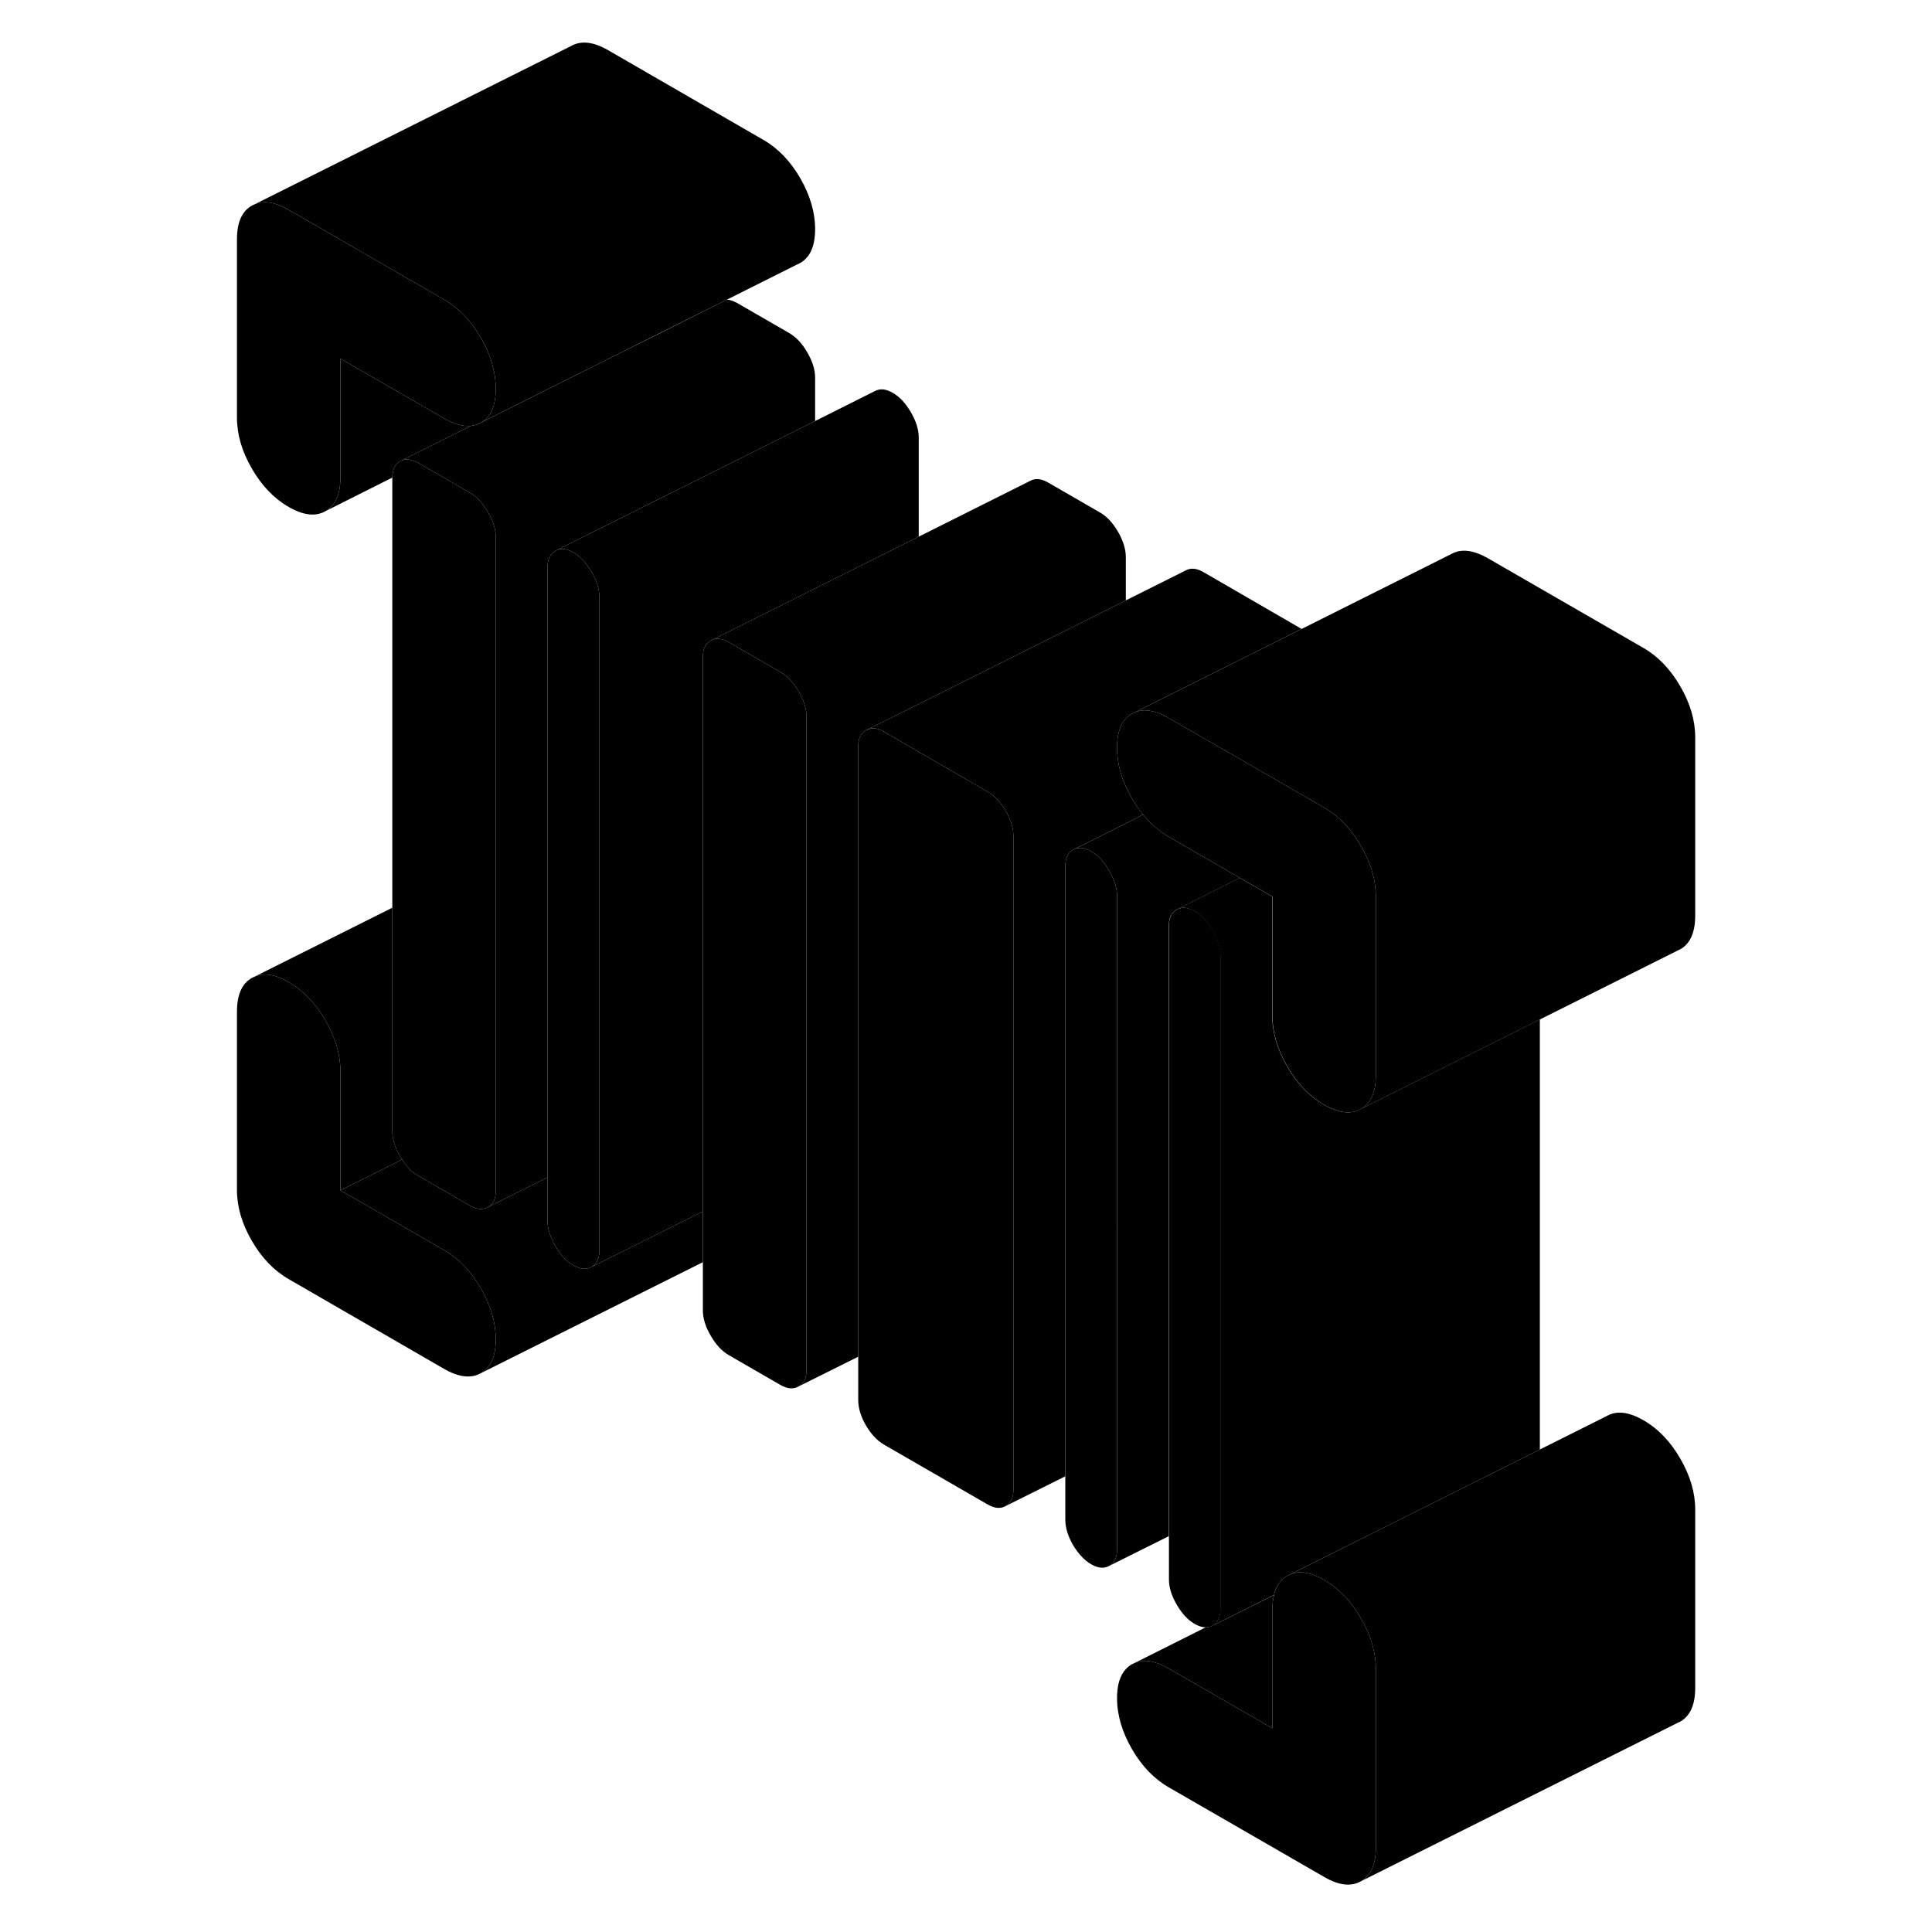 <svg width="48" height="48" viewBox="0 0 96 121" class="pr-icon-iso-duotone-secondary"
     xmlns="http://www.w3.org/2000/svg" stroke-width="1px" stroke-linecap="round" stroke-linejoin="round">
    <path d="M73.67 104.54V115.71C73.67 116.76 73.36 117.46 72.74 117.82C72.12 118.17 71.35 118.09 70.43 117.55L60.7 111.94C59.78 111.41 59.01 110.61 58.39 109.54C57.77 108.46 57.46 107.4 57.46 106.35C57.46 105.3 57.77 104.59 58.39 104.23L58.58 104.14C59.16 103.9 59.87 104.02 60.7 104.5L67.19 108.24V100.8C67.19 100.46 67.22 100.16 67.29 99.9C67.3 99.85 67.31 99.81 67.32 99.77C67.47 99.27 67.73 98.91 68.12 98.69L68.31 98.6C68.71 98.43 69.15 98.43 69.65 98.6H69.66C69.66 98.6 69.74 98.62 69.78 98.65H69.79C69.99 98.72 70.21 98.82 70.43 98.95C71.35 99.48 72.12 100.28 72.74 101.36C73.36 102.43 73.67 103.49 73.67 104.54Z" class="pr-icon-iso-duotone-primary-stroke" stroke-linejoin="round"/>
    <path d="M73.67 56.18V67.34C73.67 68.39 73.36 69.1 72.74 69.45C72.25 69.74 71.66 69.74 70.97 69.45C70.8 69.39 70.62 69.3 70.43 69.19C69.51 68.66 68.74 67.86 68.12 66.78C67.5 65.71 67.19 64.65 67.19 63.59V56.15L65.16 54.98L61.25 52.73L60.7 52.41C60.1 52.06 59.56 51.6 59.09 51.02C58.84 50.72 58.6 50.38 58.39 50.01C58.25 49.76 58.12 49.51 58.01 49.26C57.64 48.44 57.46 47.63 57.46 46.82C57.46 46.01 57.64 45.4 58.01 45C58.12 44.88 58.25 44.78 58.39 44.7L58.58 44.61C59.16 44.37 59.87 44.49 60.7 44.97L61.25 45.29L65.58 47.78L70.43 50.58C70.62 50.69 70.8 50.81 70.97 50.94C71.26 51.15 71.53 51.39 71.78 51.67C72.13 52.05 72.45 52.49 72.74 52.99C73.36 54.06 73.67 55.12 73.67 56.18Z" class="pr-icon-iso-duotone-primary-stroke" stroke-linejoin="round"/>
    <path d="M25.04 37.4V78.32C25.04 78.82 24.87 79.16 24.55 79.35C24.22 79.53 23.85 79.5 23.41 79.25C22.98 79 22.6 78.6 22.28 78.04C21.96 77.48 21.79 76.95 21.79 76.45V35.53C21.79 35.03 21.96 34.69 22.28 34.5C22.6 34.32 22.98 34.35 23.41 34.6C23.85 34.85 24.22 35.26 24.55 35.82C24.87 36.37 25.04 36.9 25.04 37.4Z" class="pr-icon-iso-duotone-primary-stroke" stroke-linejoin="round"/>
    <path d="M31.52 75.87V79.05L17.62 86C18.24 85.64 18.55 84.94 18.55 83.88C18.55 82.82 18.24 81.77 17.62 80.69C17 79.62 16.23 78.82 15.31 78.29L8.82 74.55L12.68 72.62C12.97 73.08 13.3 73.41 13.69 73.63L16.93 75.51C17.36 75.75 17.74 75.79 18.06 75.6L21.79 73.74V76.45C21.79 76.95 21.96 77.48 22.28 78.04C22.6 78.6 22.98 79 23.41 79.25C23.85 79.5 24.22 79.53 24.55 79.35L31.52 75.87Z" class="pr-icon-iso-duotone-primary-stroke" stroke-linejoin="round"/>
    <path d="M18.55 83.88C18.55 84.94 18.24 85.64 17.62 86C17 86.35 16.23 86.26 15.31 85.73L5.58 80.11C4.66 79.58 3.89 78.78 3.27 77.71C2.65 76.64 2.34 75.58 2.34 74.52V63.36C2.34 62.31 2.65 61.6 3.27 61.25L3.46 61.16C4.05 60.91 4.75 61.03 5.58 61.51C6.5 62.04 7.27 62.84 7.89 63.92C8.51 64.99 8.82 66.05 8.82 67.1V74.55L15.31 78.29C16.23 78.82 17 79.62 17.62 80.69C18.24 81.77 18.55 82.83 18.55 83.88Z" class="pr-icon-iso-duotone-primary-stroke" stroke-linejoin="round"/>
    <path d="M18.55 24.35C18.55 25.16 18.37 25.76 18.01 26.16C17.9 26.28 17.77 26.38 17.62 26.47C17.42 26.58 17.21 26.65 16.99 26.67C16.5 26.72 15.94 26.56 15.31 26.2L8.82 22.46V29.9C8.82 30.95 8.51 31.66 7.89 32.01C7.27 32.37 6.5 32.28 5.58 31.75C4.66 31.22 3.89 30.42 3.27 29.34C2.65 28.27 2.34 27.21 2.34 26.15V14.99C2.34 13.94 2.65 13.23 3.27 12.88L3.46 12.79C4.05 12.55 4.75 12.66 5.58 13.14L15.31 18.76C16.23 19.29 17 20.09 17.62 21.16C18.24 22.24 18.55 23.3 18.55 24.35Z" class="pr-icon-iso-duotone-primary-stroke" stroke-linejoin="round"/>
    <path d="M63.94 59.86V100.79C63.94 101.11 63.87 101.37 63.72 101.56C63.66 101.67 63.58 101.75 63.47 101.81C63.33 101.89 63.18 101.92 63.03 101.92H63.02C62.8 101.92 62.58 101.85 62.33 101.71C61.9 101.46 61.52 101.06 61.2 100.5C60.87 99.94 60.71 99.41 60.71 98.92V57.99C60.71 57.49 60.87 57.15 61.2 56.97L61.26 56.94C61.31 56.91 61.37 56.89 61.42 56.88C61.49 56.86 61.56 56.85 61.64 56.85C61.85 56.85 62.08 56.93 62.33 57.07C62.77 57.32 63.14 57.72 63.47 58.28C63.79 58.84 63.95 59.37 63.95 59.86H63.94Z" class="pr-icon-iso-duotone-primary-stroke" stroke-linejoin="round"/>
    <path d="M45.04 27.4V33.61L41.79 35.23L38.55 36.85L32.07 40.09L32.01 40.12C31.68 40.31 31.52 40.65 31.52 41.14V75.87L24.55 79.35C24.87 79.16 25.04 78.82 25.04 78.32V37.4C25.04 36.9 24.87 36.37 24.55 35.82C24.22 35.26 23.85 34.85 23.41 34.6C22.98 34.35 22.6 34.32 22.28 34.5L32.07 29.61L38.55 26.37L42.28 24.5C42.6 24.32 42.98 24.35 43.41 24.6C43.85 24.85 44.22 25.26 44.55 25.82C44.87 26.37 45.04 26.9 45.04 27.4Z" class="pr-icon-iso-duotone-primary-stroke" stroke-linejoin="round"/>
    <path d="M38.01 44.89V85.81C38.01 86.31 37.84 86.65 37.52 86.83C37.19 87.02 36.82 86.99 36.38 86.74L33.14 84.87C32.71 84.62 32.33 84.21 32.01 83.65C31.68 83.09 31.52 82.56 31.52 82.07V41.14C31.52 40.65 31.68 40.31 32.01 40.12L32.07 40.09C32.38 39.94 32.74 39.99 33.14 40.22L36.38 42.09C36.82 42.34 37.19 42.74 37.52 43.3C37.84 43.86 38.01 44.39 38.01 44.89Z" class="pr-icon-iso-duotone-primary-stroke" stroke-linejoin="round"/>
    <path d="M38.55 23.651V26.37L32.07 29.61L22.28 34.501C21.96 34.691 21.79 35.031 21.79 35.531V73.74L18.06 75.6C18.39 75.421 18.55 75.081 18.55 74.581V33.651C18.55 33.16 18.39 32.63 18.06 32.071C17.74 31.511 17.36 31.11 16.93 30.86L13.8 29.05L13.69 28.991C13.6 28.941 13.51 28.901 13.42 28.87H13.41C13.09 28.73 12.81 28.741 12.55 28.89L16.99 26.671C17.21 26.651 17.42 26.581 17.62 26.471L26.35 22.101L28.69 20.941L32.28 19.14L33.02 18.77C33.22 18.77 33.45 18.86 33.69 18.991L36.93 20.86C37.36 21.11 37.74 21.511 38.06 22.07C38.39 22.631 38.55 23.16 38.55 23.651Z" class="pr-icon-iso-duotone-primary-stroke" stroke-linejoin="round"/>
    <path d="M38.55 14.35C38.55 15.41 38.24 16.11 37.62 16.47L37.43 16.56L33.02 18.77L32.28 19.14L28.69 20.93L26.35 22.1L17.62 26.47C17.77 26.38 17.9 26.28 18.01 26.16C18.37 25.76 18.55 25.16 18.55 24.35C18.55 23.3 18.24 22.24 17.62 21.16C17 20.09 16.23 19.29 15.31 18.76L5.58 13.14C4.75 12.66 4.05 12.55 3.46 12.79L23.27 2.88C23.89 2.53 24.66 2.61 25.58 3.14L35.31 8.76C36.23 9.29 37 10.09 37.62 11.16C38.24 12.24 38.55 13.3 38.55 14.35Z" class="pr-icon-iso-duotone-primary-stroke" stroke-linejoin="round"/>
    <path d="M8.82 74.55V67.1C8.82 66.05 8.51 64.99 7.89 63.92C7.27 62.84 6.5 62.04 5.58 61.51C4.75 61.03 4.05 60.91 3.46 61.16L12.07 56.85V70.84C12.07 71.33 12.23 71.86 12.55 72.42C12.59 72.49 12.63 72.56 12.68 72.62L8.82 74.55Z" class="pr-icon-iso-duotone-primary-stroke" stroke-linejoin="round"/>
    <path d="M58.01 34.89V37.6L51.52 40.85L45.04 44.09L41.79 45.71L41.73 45.74C41.41 45.92 41.25 46.26 41.25 46.76V84.97L37.52 86.83C37.84 86.65 38.01 86.31 38.01 85.81V44.89C38.01 44.39 37.84 43.86 37.52 43.3C37.19 42.74 36.82 42.34 36.38 42.09L33.14 40.22C32.74 39.99 32.38 39.94 32.07 40.09L38.55 36.85L41.79 35.23L45.04 33.61L52.01 30.12C52.33 29.94 52.71 29.97 53.14 30.22L56.38 32.09C56.82 32.34 57.19 32.74 57.52 33.3C57.84 33.86 58.01 34.39 58.01 34.89Z" class="pr-icon-iso-duotone-primary-stroke" stroke-linejoin="round"/>
    <path d="M50.97 52.37V93.3C50.97 93.8 50.81 94.14 50.49 94.32C50.16 94.51 49.79 94.47 49.35 94.22L42.87 90.48C42.44 90.23 42.06 89.83 41.73 89.27C41.41 88.71 41.25 88.18 41.25 87.68V46.76C41.25 46.26 41.41 45.92 41.73 45.74C41.75 45.73 41.77 45.72 41.79 45.72C42.1 45.55 42.47 45.59 42.87 45.83L45.04 47.09L49.35 49.58C49.79 49.83 50.16 50.23 50.49 50.79C50.81 51.35 50.97 51.88 50.97 52.37Z" class="pr-icon-iso-duotone-primary-stroke" stroke-linejoin="round"/>
    <path d="M57.46 56.12V97.04C57.46 97.54 57.3 97.88 56.97 98.07C56.65 98.25 56.27 98.22 55.84 97.97C55.41 97.72 55.03 97.31 54.7 96.76C54.38 96.2 54.22 95.67 54.22 95.17V54.25C54.22 53.75 54.38 53.41 54.7 53.22C55.03 53.04 55.41 53.07 55.84 53.32C56.27 53.57 56.65 53.98 56.97 54.53C57.3 55.09 57.46 55.62 57.46 56.12Z" class="pr-icon-iso-duotone-primary-stroke" stroke-linejoin="round"/>
    <path d="M58.01 45C57.64 45.4 57.46 46 57.46 46.82C57.46 47.64 57.64 48.44 58.01 49.26C58.12 49.51 58.25 49.76 58.39 50.01C58.6 50.38 58.84 50.72 59.09 51.02L58.01 51.57L54.7 53.22C54.38 53.41 54.22 53.75 54.22 54.25V92.46L50.49 94.32C50.81 94.14 50.97 93.8 50.97 93.3V52.37C50.97 51.88 50.81 51.35 50.49 50.79C50.16 50.23 49.79 49.83 49.35 49.58L45.04 47.09L42.87 45.83C42.47 45.59 42.1 45.55 41.79 45.71L45.04 44.09L51.52 40.85L58.01 37.6L61.73 35.74C62.06 35.55 62.44 35.58 62.87 35.83L69.02 39.39L61.25 43.27L58.58 44.61L58.39 44.7C58.25 44.78 58.12 44.88 58.01 45Z" class="pr-icon-iso-duotone-primary-stroke" stroke-linejoin="round"/>
    <path d="M93.67 46.181V57.34C93.67 58.391 93.36 59.1 92.74 59.45L92.55 59.541L83.94 63.85L80.7 65.471L77.46 67.091L72.74 69.451C73.36 69.1 73.67 68.391 73.67 67.341V56.181C73.67 55.12 73.36 54.06 72.74 52.99C72.45 52.49 72.13 52.05 71.78 51.67C71.53 51.391 71.26 51.151 70.97 50.941C70.8 50.81 70.62 50.691 70.43 50.581L65.58 47.781L61.25 45.291L60.7 44.971C59.87 44.49 59.16 44.37 58.58 44.611L61.25 43.27L69.02 39.391L78.39 34.7C79.01 34.35 79.78 34.441 80.7 34.971L90.43 40.581C91.35 41.111 92.12 41.92 92.74 42.99C93.36 44.06 93.67 45.12 93.67 46.181Z" class="pr-icon-iso-duotone-primary-stroke" stroke-linejoin="round"/>
    <path d="M65.16 54.98L61.25 56.941L61.19 56.971C60.86 57.151 60.7 57.49 60.7 57.99V96.21L56.97 98.07C57.3 97.88 57.46 97.54 57.46 97.04V76.861L57.52 76.831C57.52 76.831 57.48 76.85 57.46 76.85V56.12C57.46 55.62 57.3 55.09 56.97 54.531C56.65 53.98 56.27 53.571 55.84 53.321C55.41 53.071 55.03 53.041 54.7 53.221L58.01 51.571L59.09 51.02C59.56 51.6 60.1 52.06 60.7 52.41L61.25 52.73L65.16 54.98Z" class="pr-icon-iso-duotone-primary-stroke" stroke-linejoin="round"/>
    <path d="M93.67 94.54V105.71C93.67 106.76 93.36 107.46 92.74 107.82L92.55 107.91L72.74 117.82C73.36 117.46 73.67 116.76 73.67 115.71V104.54C73.67 103.49 73.36 102.43 72.74 101.36C72.12 100.28 71.35 99.48 70.43 98.95C70.21 98.82 69.99 98.72 69.79 98.65H69.78C69.78 98.65 69.7 98.61 69.66 98.6H69.65C69.15 98.43 68.71 98.43 68.31 98.6L82.22 91.64L83.94 90.78L88.12 88.69C88.74 88.33 89.51 88.42 90.43 88.95C91.35 89.48 92.12 90.28 92.74 91.36C93.36 92.43 93.67 93.49 93.67 94.54Z" class="pr-icon-iso-duotone-primary-stroke" stroke-linejoin="round"/>
    <path d="M83.94 63.85V90.781L82.22 91.641L68.31 98.6L68.12 98.691C67.73 98.91 67.47 99.27 67.32 99.76C67.32 99.76 67.3 99.85 67.29 99.891L63.46 101.81C63.57 101.75 63.65 101.67 63.71 101.57C63.86 101.37 63.93 101.11 63.93 100.79V59.861C63.93 59.37 63.77 58.84 63.45 58.281C63.12 57.721 62.75 57.321 62.31 57.071C62.06 56.931 61.83 56.85 61.62 56.85C61.54 56.85 61.47 56.861 61.4 56.88C61.35 56.891 61.29 56.91 61.24 56.941L65.15 54.98L67.18 56.151V63.59C67.18 64.65 67.49 65.71 68.11 66.781C68.73 67.861 69.5 68.66 70.42 69.191C70.61 69.3 70.79 69.391 70.96 69.451C71.65 69.74 72.24 69.74 72.73 69.451L77.45 67.091L80.69 65.471L83.93 63.85H83.94Z" class="pr-icon-iso-duotone-primary-stroke" stroke-linejoin="round"/>
    <path d="M67.29 99.9C67.22 100.16 67.19 100.46 67.19 100.8V108.24L60.7 104.5C59.87 104.02 59.16 103.9 58.58 104.14L63.01 101.92H63.02C63.17 101.92 63.32 101.89 63.46 101.81L67.29 99.9Z" class="pr-icon-iso-duotone-primary-stroke" stroke-linejoin="round"/>
    <path d="M18.55 33.651V74.581C18.55 75.081 18.39 75.421 18.06 75.6C17.74 75.79 17.36 75.751 16.93 75.51L13.69 73.63C13.3 73.41 12.97 73.081 12.68 72.621C12.63 72.561 12.59 72.49 12.55 72.421C12.23 71.861 12.07 71.331 12.07 70.841V29.91C12.07 29.811 12.08 29.71 12.1 29.62C12.14 29.28 12.3 29.03 12.55 28.89C12.81 28.741 13.09 28.73 13.41 28.87H13.42C13.51 28.901 13.6 28.941 13.69 28.991L13.8 29.05L16.93 30.86C17.36 31.11 17.74 31.511 18.06 32.071C18.39 32.63 18.55 33.16 18.55 33.651Z" class="pr-icon-iso-duotone-primary-stroke" stroke-linejoin="round"/>
    <path d="M16.99 26.67L12.55 28.89C12.3 29.03 12.14 29.28 12.1 29.62C12.08 29.71 12.07 29.81 12.07 29.91L7.89 32.011C8.51 31.66 8.82 30.951 8.82 29.901V22.46L15.31 26.2C15.94 26.56 16.5 26.72 16.99 26.67Z" class="pr-icon-iso-duotone-primary-stroke" stroke-linejoin="round"/>
</svg>